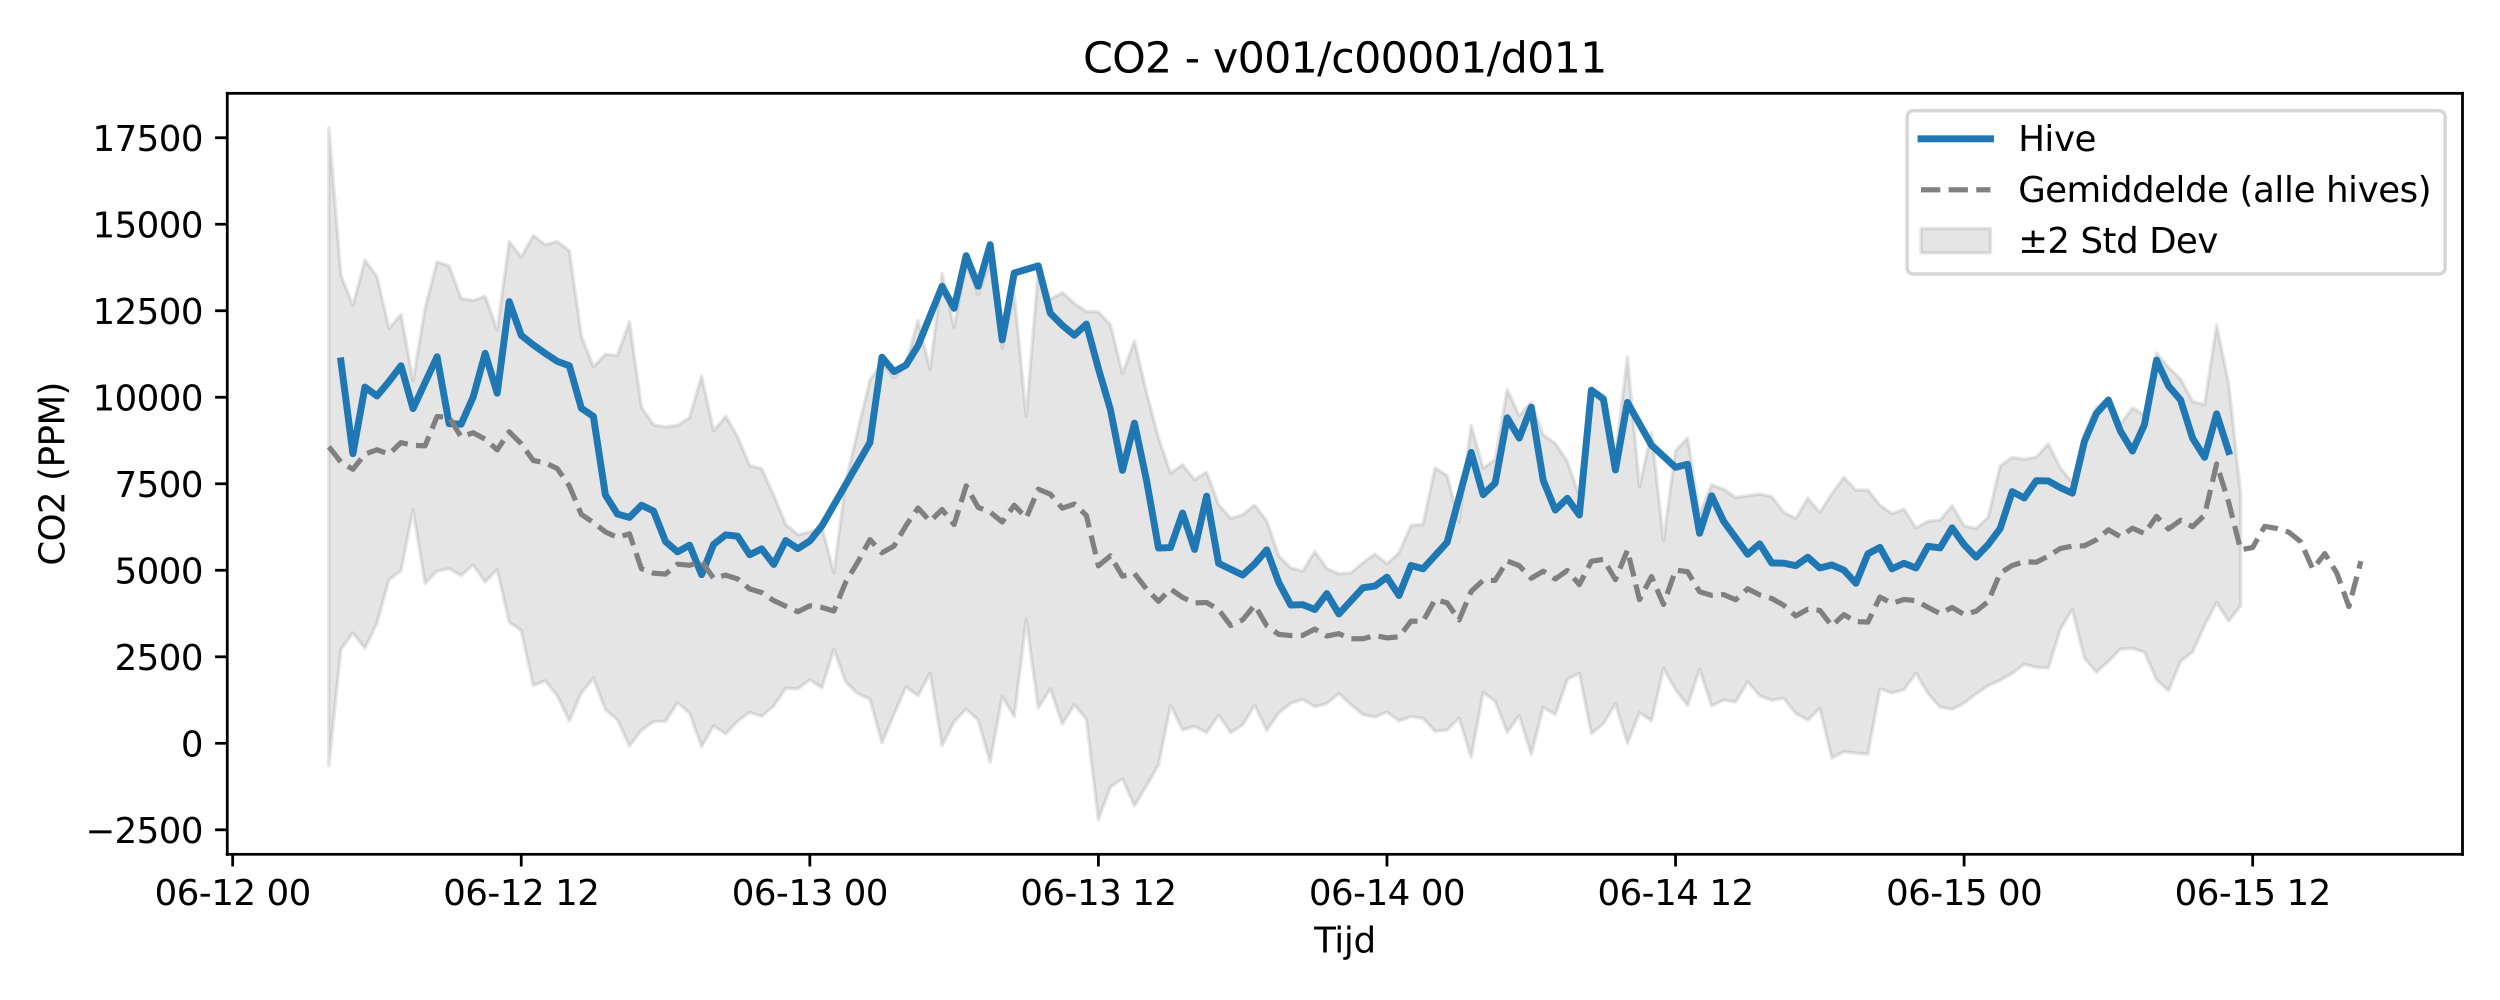 <?xml version="1.0" encoding="utf-8" standalone="no"?>
<!DOCTYPE svg PUBLIC "-//W3C//DTD SVG 1.1//EN"
  "http://www.w3.org/Graphics/SVG/1.1/DTD/svg11.dtd">
<svg xmlns:xlink="http://www.w3.org/1999/xlink" width="720pt" height="288pt" viewBox="0 0 720 288" xmlns="http://www.w3.org/2000/svg" version="1.1">
 <defs>
  <style type="text/css">*{stroke-linejoin: round; stroke-linecap: butt}</style>
 </defs>
 <g id="figure_1">
  <g id="patch_1">
   <path d="M 0 288 
L 720 288 
L 720 0 
L 0 0 
z
" style="fill: #ffffff"/>
  </g>
  <g id="axes_1">
   <g id="patch_2">
    <path d="M 65.45 246.04 
L 709.2 246.04 
L 709.2 26.88 
L 65.45 26.88 
z
" style="fill: #ffffff"/>
   </g>
   <g id="FillBetweenPolyCollection_1">
    <defs>
     <path id="m8c9fd10c13" d="M 94.711 -251.158 
L 94.711 -67.512 
L 98.174 -101.02 
L 101.637 -105.695 
L 105.1 -101.332 
L 108.563 -108.559 
L 112.026 -121.068 
L 115.489 -123.609 
L 118.952 -141.186 
L 122.414 -120.006 
L 125.877 -123.505 
L 129.34 -124.231 
L 132.803 -122.275 
L 136.266 -125.3 
L 139.729 -120.409 
L 143.192 -123.926 
L 146.655 -108.816 
L 150.117 -106.443 
L 153.58 -90.578 
L 157.043 -91.918 
L 160.506 -87.621 
L 163.969 -80.378 
L 167.432 -88.46 
L 170.895 -92.693 
L 174.358 -83.651 
L 177.821 -80.733 
L 181.283 -73.189 
L 184.746 -77.693 
L 188.209 -80.176 
L 191.672 -80.309 
L 195.135 -85.571 
L 198.598 -82.661 
L 202.061 -73.018 
L 205.524 -78.971 
L 208.987 -76.626 
L 212.449 -80.322 
L 215.912 -82.845 
L 219.375 -81.684 
L 222.838 -84.676 
L 226.301 -89.772 
L 229.764 -89.622 
L 233.227 -92.26 
L 236.69 -89.907 
L 240.152 -100.996 
L 243.615 -91.501 
L 247.078 -88.223 
L 250.541 -86.667 
L 254.004 -74.119 
L 257.467 -82.255 
L 260.93 -90.173 
L 264.393 -87.64 
L 267.856 -94.133 
L 271.318 -73.281 
L 274.781 -80.164 
L 278.244 -83.786 
L 281.707 -80.65 
L 285.17 -68.476 
L 288.633 -87.442 
L 292.096 -81.616 
L 295.559 -109.562 
L 299.021 -84.111 
L 302.484 -89.63 
L 305.947 -79.503 
L 309.41 -85.056 
L 312.873 -80.838 
L 316.336 -51.922 
L 319.799 -61.382 
L 323.262 -63.681 
L 326.725 -55.941 
L 330.187 -61.676 
L 333.65 -67.788 
L 337.113 -84.962 
L 340.576 -77.754 
L 344.039 -78.845 
L 347.502 -76.961 
L 350.965 -82.115 
L 354.428 -77.006 
L 357.89 -79.225 
L 361.353 -84.929 
L 364.816 -77.632 
L 368.279 -82.676 
L 371.742 -85.458 
L 375.205 -86.562 
L 378.668 -84.47 
L 382.131 -85.416 
L 385.594 -88.252 
L 389.056 -85.086 
L 392.519 -82.185 
L 395.982 -81.508 
L 399.445 -82.957 
L 402.908 -80.371 
L 406.371 -81.591 
L 409.834 -81.112 
L 413.297 -77.417 
L 416.76 -77.732 
L 420.222 -81.19 
L 423.685 -69.923 
L 427.148 -88.568 
L 430.611 -86.001 
L 434.074 -77.097 
L 437.537 -81.937 
L 441 -70.747 
L 444.463 -84.29 
L 447.925 -82.182 
L 451.388 -92.345 
L 454.851 -94.109 
L 458.314 -76.74 
L 461.777 -79.533 
L 465.24 -85.344 
L 468.703 -73.941 
L 472.166 -82.767 
L 475.629 -80.446 
L 479.091 -95.501 
L 482.554 -89.403 
L 486.017 -84.859 
L 489.48 -95.292 
L 492.943 -84.699 
L 496.406 -86.423 
L 499.869 -85.839 
L 503.332 -91.663 
L 506.794 -87.624 
L 510.257 -86.307 
L 513.72 -86.933 
L 517.183 -82.513 
L 520.646 -80.616 
L 524.109 -84.008 
L 527.572 -69.703 
L 531.035 -71.484 
L 534.498 -71.118 
L 537.96 -70.801 
L 541.423 -89.608 
L 544.886 -88.446 
L 548.349 -89.345 
L 551.812 -94.125 
L 555.275 -88.214 
L 558.738 -84.382 
L 562.201 -83.739 
L 565.663 -85.487 
L 569.126 -88.165 
L 572.589 -90.511 
L 576.052 -92.077 
L 579.515 -94.071 
L 582.978 -96.698 
L 586.441 -95.814 
L 589.904 -95.566 
L 593.367 -106.778 
L 596.829 -112.47 
L 600.292 -98.494 
L 603.755 -94.387 
L 607.218 -97.552 
L 610.681 -101.088 
L 614.144 -101.254 
L 617.607 -100.172 
L 621.07 -92.247 
L 624.533 -89.087 
L 627.995 -97.533 
L 631.458 -100.23 
L 634.921 -107.898 
L 638.384 -114.457 
L 641.847 -109.135 
L 645.31 -113.517 
L 645.31 -145.765 
L 645.31 -145.765 
L 641.847 -177.589 
L 638.384 -194.273 
L 634.921 -171.445 
L 631.458 -172.38 
L 627.995 -178.789 
L 624.533 -182.215 
L 621.07 -186.327 
L 617.607 -168.498 
L 614.144 -170.502 
L 610.681 -165.777 
L 607.218 -173.295 
L 603.755 -170.692 
L 600.292 -163.132 
L 596.829 -148.997 
L 593.367 -153.284 
L 589.904 -160.152 
L 586.441 -156.341 
L 582.978 -155.731 
L 579.515 -156.236 
L 576.052 -153.81 
L 572.589 -139.009 
L 569.126 -135.776 
L 565.663 -136.572 
L 562.201 -142.378 
L 558.738 -138.183 
L 555.275 -137.898 
L 551.812 -135.909 
L 548.349 -141.336 
L 544.886 -140.056 
L 541.423 -142.508 
L 537.96 -146.877 
L 534.498 -146.844 
L 531.035 -150.486 
L 527.572 -145.8 
L 524.109 -140.416 
L 520.646 -144.524 
L 517.183 -138.699 
L 513.72 -140.451 
L 510.257 -144.953 
L 506.794 -145.71 
L 503.332 -145.205 
L 499.869 -144.697 
L 496.406 -147.087 
L 492.943 -148.381 
L 489.48 -139.866 
L 486.017 -161.853 
L 482.554 -158.185 
L 479.091 -132.36 
L 475.629 -163.446 
L 472.166 -147.873 
L 468.703 -185.161 
L 465.24 -156.782 
L 461.777 -174.271 
L 458.314 -175.978 
L 454.851 -145.116 
L 451.388 -155.091 
L 447.925 -160.315 
L 444.463 -162.701 
L 441 -172.171 
L 437.537 -168.242 
L 434.074 -175.795 
L 430.611 -155.693 
L 427.148 -153.158 
L 423.685 -165.415 
L 420.222 -137.716 
L 416.76 -151.03 
L 413.297 -153.215 
L 409.834 -137.019 
L 406.371 -136.625 
L 402.908 -128.836 
L 399.445 -125.605 
L 395.982 -128.418 
L 392.519 -125.902 
L 389.056 -122.981 
L 385.594 -122.75 
L 382.131 -124.229 
L 378.668 -129.151 
L 375.205 -123.502 
L 371.742 -124.459 
L 368.279 -127.905 
L 364.816 -137.954 
L 361.353 -142.523 
L 357.89 -139.761 
L 354.428 -138.685 
L 350.965 -142.684 
L 347.502 -151.994 
L 344.039 -149.843 
L 340.576 -154.158 
L 337.113 -151.719 
L 333.65 -161.862 
L 330.187 -175.006 
L 326.725 -189.755 
L 323.262 -180.425 
L 319.799 -194.459 
L 316.336 -198.173 
L 312.873 -198.268 
L 309.41 -200.613 
L 305.947 -203.778 
L 302.484 -201.748 
L 299.021 -210.104 
L 295.559 -168.076 
L 292.096 -203.359 
L 288.633 -187.864 
L 285.17 -212.574 
L 281.707 -203.114 
L 278.244 -212.346 
L 274.781 -193.729 
L 271.318 -209.24 
L 267.856 -181.583 
L 264.393 -195.731 
L 260.93 -183.117 
L 257.467 -179.228 
L 254.004 -183.475 
L 250.541 -178.532 
L 247.078 -164.127 
L 243.615 -149.452 
L 240.152 -123.066 
L 236.69 -136.219 
L 233.227 -134.794 
L 229.764 -134.011 
L 226.301 -136.986 
L 222.838 -145.366 
L 219.375 -152.992 
L 215.912 -153.917 
L 212.449 -162.172 
L 208.987 -168.109 
L 205.524 -163.884 
L 202.061 -179.643 
L 198.598 -167.73 
L 195.135 -165.505 
L 191.672 -165.029 
L 188.209 -165.67 
L 184.746 -170.705 
L 181.283 -195.325 
L 177.821 -185.662 
L 174.358 -185.964 
L 170.895 -182.353 
L 167.432 -191.201 
L 163.969 -215.737 
L 160.506 -218.446 
L 157.043 -217.531 
L 153.58 -220.161 
L 150.117 -213.952 
L 146.655 -218.446 
L 143.192 -192.953 
L 139.729 -202.637 
L 136.266 -201.443 
L 132.803 -202.025 
L 129.34 -211.434 
L 125.877 -212.576 
L 122.414 -199.2 
L 118.952 -178.296 
L 115.489 -197.474 
L 112.026 -193.327 
L 108.563 -208.368 
L 105.1 -213.077 
L 101.637 -199.994 
L 98.174 -208.809 
L 94.711 -251.158 
z
" style="stroke: #808080; stroke-opacity: 0.2"/>
    </defs>
    <g clip-path="url(#pd26e6777de)">
     <use xlink:href="#m8c9fd10c13" x="0" y="288" style="fill: #808080; fill-opacity: 0.2; stroke: #808080; stroke-opacity: 0.2"/>
    </g>
   </g>
   <g id="matplotlib.axis_1">
    <g id="xtick_1">
     <g id="line2d_1">
      <defs>
       <path id="m4c26664747" d="M 0 0 
L 0 3.5 
" style="stroke: #000000; stroke-width: 0.8"/>
      </defs>
      <g>
       <use xlink:href="#m4c26664747" x="67.008" y="246.04" style="stroke: #000000; stroke-width: 0.8"/>
      </g>
     </g>
     <g id="text_1">
      <!-- 06-12 00 -->
      <g transform="translate(44.528 260.638) scale(0.1 -0.1)">
       <defs>
        <path id="DejaVuSans-30" d="M 2034 4250 
Q 1547 4250 1301 3770 
Q 1056 3291 1056 2328 
Q 1056 1369 1301 889 
Q 1547 409 2034 409 
Q 2525 409 2770 889 
Q 3016 1369 3016 2328 
Q 3016 3291 2770 3770 
Q 2525 4250 2034 4250 
z
M 2034 4750 
Q 2819 4750 3233 4129 
Q 3647 3509 3647 2328 
Q 3647 1150 3233 529 
Q 2819 -91 2034 -91 
Q 1250 -91 836 529 
Q 422 1150 422 2328 
Q 422 3509 836 4129 
Q 1250 4750 2034 4750 
z
" transform="scale(0.016)"/>
        <path id="DejaVuSans-36" d="M 2113 2584 
Q 1688 2584 1439 2293 
Q 1191 2003 1191 1497 
Q 1191 994 1439 701 
Q 1688 409 2113 409 
Q 2538 409 2786 701 
Q 3034 994 3034 1497 
Q 3034 2003 2786 2293 
Q 2538 2584 2113 2584 
z
M 3366 4563 
L 3366 3988 
Q 3128 4100 2886 4159 
Q 2644 4219 2406 4219 
Q 1781 4219 1451 3797 
Q 1122 3375 1075 2522 
Q 1259 2794 1537 2939 
Q 1816 3084 2150 3084 
Q 2853 3084 3261 2657 
Q 3669 2231 3669 1497 
Q 3669 778 3244 343 
Q 2819 -91 2113 -91 
Q 1303 -91 875 529 
Q 447 1150 447 2328 
Q 447 3434 972 4092 
Q 1497 4750 2381 4750 
Q 2619 4750 2861 4703 
Q 3103 4656 3366 4563 
z
" transform="scale(0.016)"/>
        <path id="DejaVuSans-2d" d="M 313 2009 
L 1997 2009 
L 1997 1497 
L 313 1497 
L 313 2009 
z
" transform="scale(0.016)"/>
        <path id="DejaVuSans-31" d="M 794 531 
L 1825 531 
L 1825 4091 
L 703 3866 
L 703 4441 
L 1819 4666 
L 2450 4666 
L 2450 531 
L 3481 531 
L 3481 0 
L 794 0 
L 794 531 
z
" transform="scale(0.016)"/>
        <path id="DejaVuSans-32" d="M 1228 531 
L 3431 531 
L 3431 0 
L 469 0 
L 469 531 
Q 828 903 1448 1529 
Q 2069 2156 2228 2338 
Q 2531 2678 2651 2914 
Q 2772 3150 2772 3378 
Q 2772 3750 2511 3984 
Q 2250 4219 1831 4219 
Q 1534 4219 1204 4116 
Q 875 4013 500 3803 
L 500 4441 
Q 881 4594 1212 4672 
Q 1544 4750 1819 4750 
Q 2544 4750 2975 4387 
Q 3406 4025 3406 3419 
Q 3406 3131 3298 2873 
Q 3191 2616 2906 2266 
Q 2828 2175 2409 1742 
Q 1991 1309 1228 531 
z
" transform="scale(0.016)"/>
        <path id="DejaVuSans-20" transform="scale(0.016)"/>
       </defs>
       <use xlink:href="#DejaVuSans-30"/>
       <use xlink:href="#DejaVuSans-36" transform="translate(63.623 0)"/>
       <use xlink:href="#DejaVuSans-2d" transform="translate(127.246 0)"/>
       <use xlink:href="#DejaVuSans-31" transform="translate(163.33 0)"/>
       <use xlink:href="#DejaVuSans-32" transform="translate(226.953 0)"/>
       <use xlink:href="#DejaVuSans-20" transform="translate(290.576 0)"/>
       <use xlink:href="#DejaVuSans-30" transform="translate(322.363 0)"/>
       <use xlink:href="#DejaVuSans-30" transform="translate(385.986 0)"/>
      </g>
     </g>
    </g>
    <g id="xtick_2">
     <g id="line2d_2">
      <g>
       <use xlink:href="#m4c26664747" x="150.117" y="246.04" style="stroke: #000000; stroke-width: 0.8"/>
      </g>
     </g>
     <g id="text_2">
      <!-- 06-12 12 -->
      <g transform="translate(127.637 260.638) scale(0.1 -0.1)">
       <use xlink:href="#DejaVuSans-30"/>
       <use xlink:href="#DejaVuSans-36" transform="translate(63.623 0)"/>
       <use xlink:href="#DejaVuSans-2d" transform="translate(127.246 0)"/>
       <use xlink:href="#DejaVuSans-31" transform="translate(163.33 0)"/>
       <use xlink:href="#DejaVuSans-32" transform="translate(226.953 0)"/>
       <use xlink:href="#DejaVuSans-20" transform="translate(290.576 0)"/>
       <use xlink:href="#DejaVuSans-31" transform="translate(322.363 0)"/>
       <use xlink:href="#DejaVuSans-32" transform="translate(385.986 0)"/>
      </g>
     </g>
    </g>
    <g id="xtick_3">
     <g id="line2d_3">
      <g>
       <use xlink:href="#m4c26664747" x="233.227" y="246.04" style="stroke: #000000; stroke-width: 0.8"/>
      </g>
     </g>
     <g id="text_3">
      <!-- 06-13 00 -->
      <g transform="translate(210.746 260.638) scale(0.1 -0.1)">
       <defs>
        <path id="DejaVuSans-33" d="M 2597 2516 
Q 3050 2419 3304 2112 
Q 3559 1806 3559 1356 
Q 3559 666 3084 287 
Q 2609 -91 1734 -91 
Q 1441 -91 1130 -33 
Q 819 25 488 141 
L 488 750 
Q 750 597 1062 519 
Q 1375 441 1716 441 
Q 2309 441 2620 675 
Q 2931 909 2931 1356 
Q 2931 1769 2642 2001 
Q 2353 2234 1838 2234 
L 1294 2234 
L 1294 2753 
L 1863 2753 
Q 2328 2753 2575 2939 
Q 2822 3125 2822 3475 
Q 2822 3834 2567 4026 
Q 2313 4219 1838 4219 
Q 1578 4219 1281 4162 
Q 984 4106 628 3988 
L 628 4550 
Q 988 4650 1302 4700 
Q 1616 4750 1894 4750 
Q 2613 4750 3031 4423 
Q 3450 4097 3450 3541 
Q 3450 3153 3228 2886 
Q 3006 2619 2597 2516 
z
" transform="scale(0.016)"/>
       </defs>
       <use xlink:href="#DejaVuSans-30"/>
       <use xlink:href="#DejaVuSans-36" transform="translate(63.623 0)"/>
       <use xlink:href="#DejaVuSans-2d" transform="translate(127.246 0)"/>
       <use xlink:href="#DejaVuSans-31" transform="translate(163.33 0)"/>
       <use xlink:href="#DejaVuSans-33" transform="translate(226.953 0)"/>
       <use xlink:href="#DejaVuSans-20" transform="translate(290.576 0)"/>
       <use xlink:href="#DejaVuSans-30" transform="translate(322.363 0)"/>
       <use xlink:href="#DejaVuSans-30" transform="translate(385.986 0)"/>
      </g>
     </g>
    </g>
    <g id="xtick_4">
     <g id="line2d_4">
      <g>
       <use xlink:href="#m4c26664747" x="316.336" y="246.04" style="stroke: #000000; stroke-width: 0.8"/>
      </g>
     </g>
     <g id="text_4">
      <!-- 06-13 12 -->
      <g transform="translate(293.855 260.638) scale(0.1 -0.1)">
       <use xlink:href="#DejaVuSans-30"/>
       <use xlink:href="#DejaVuSans-36" transform="translate(63.623 0)"/>
       <use xlink:href="#DejaVuSans-2d" transform="translate(127.246 0)"/>
       <use xlink:href="#DejaVuSans-31" transform="translate(163.33 0)"/>
       <use xlink:href="#DejaVuSans-33" transform="translate(226.953 0)"/>
       <use xlink:href="#DejaVuSans-20" transform="translate(290.576 0)"/>
       <use xlink:href="#DejaVuSans-31" transform="translate(322.363 0)"/>
       <use xlink:href="#DejaVuSans-32" transform="translate(385.986 0)"/>
      </g>
     </g>
    </g>
    <g id="xtick_5">
     <g id="line2d_5">
      <g>
       <use xlink:href="#m4c26664747" x="399.445" y="246.04" style="stroke: #000000; stroke-width: 0.8"/>
      </g>
     </g>
     <g id="text_5">
      <!-- 06-14 00 -->
      <g transform="translate(376.965 260.638) scale(0.1 -0.1)">
       <defs>
        <path id="DejaVuSans-34" d="M 2419 4116 
L 825 1625 
L 2419 1625 
L 2419 4116 
z
M 2253 4666 
L 3047 4666 
L 3047 1625 
L 3713 1625 
L 3713 1100 
L 3047 1100 
L 3047 0 
L 2419 0 
L 2419 1100 
L 313 1100 
L 313 1709 
L 2253 4666 
z
" transform="scale(0.016)"/>
       </defs>
       <use xlink:href="#DejaVuSans-30"/>
       <use xlink:href="#DejaVuSans-36" transform="translate(63.623 0)"/>
       <use xlink:href="#DejaVuSans-2d" transform="translate(127.246 0)"/>
       <use xlink:href="#DejaVuSans-31" transform="translate(163.33 0)"/>
       <use xlink:href="#DejaVuSans-34" transform="translate(226.953 0)"/>
       <use xlink:href="#DejaVuSans-20" transform="translate(290.576 0)"/>
       <use xlink:href="#DejaVuSans-30" transform="translate(322.363 0)"/>
       <use xlink:href="#DejaVuSans-30" transform="translate(385.986 0)"/>
      </g>
     </g>
    </g>
    <g id="xtick_6">
     <g id="line2d_6">
      <g>
       <use xlink:href="#m4c26664747" x="482.554" y="246.04" style="stroke: #000000; stroke-width: 0.8"/>
      </g>
     </g>
     <g id="text_6">
      <!-- 06-14 12 -->
      <g transform="translate(460.074 260.638) scale(0.1 -0.1)">
       <use xlink:href="#DejaVuSans-30"/>
       <use xlink:href="#DejaVuSans-36" transform="translate(63.623 0)"/>
       <use xlink:href="#DejaVuSans-2d" transform="translate(127.246 0)"/>
       <use xlink:href="#DejaVuSans-31" transform="translate(163.33 0)"/>
       <use xlink:href="#DejaVuSans-34" transform="translate(226.953 0)"/>
       <use xlink:href="#DejaVuSans-20" transform="translate(290.576 0)"/>
       <use xlink:href="#DejaVuSans-31" transform="translate(322.363 0)"/>
       <use xlink:href="#DejaVuSans-32" transform="translate(385.986 0)"/>
      </g>
     </g>
    </g>
    <g id="xtick_7">
     <g id="line2d_7">
      <g>
       <use xlink:href="#m4c26664747" x="565.663" y="246.04" style="stroke: #000000; stroke-width: 0.8"/>
      </g>
     </g>
     <g id="text_7">
      <!-- 06-15 00 -->
      <g transform="translate(543.183 260.638) scale(0.1 -0.1)">
       <defs>
        <path id="DejaVuSans-35" d="M 691 4666 
L 3169 4666 
L 3169 4134 
L 1269 4134 
L 1269 2991 
Q 1406 3038 1543 3061 
Q 1681 3084 1819 3084 
Q 2600 3084 3056 2656 
Q 3513 2228 3513 1497 
Q 3513 744 3044 326 
Q 2575 -91 1722 -91 
Q 1428 -91 1123 -41 
Q 819 9 494 109 
L 494 744 
Q 775 591 1075 516 
Q 1375 441 1709 441 
Q 2250 441 2565 725 
Q 2881 1009 2881 1497 
Q 2881 1984 2565 2268 
Q 2250 2553 1709 2553 
Q 1456 2553 1204 2497 
Q 953 2441 691 2322 
L 691 4666 
z
" transform="scale(0.016)"/>
       </defs>
       <use xlink:href="#DejaVuSans-30"/>
       <use xlink:href="#DejaVuSans-36" transform="translate(63.623 0)"/>
       <use xlink:href="#DejaVuSans-2d" transform="translate(127.246 0)"/>
       <use xlink:href="#DejaVuSans-31" transform="translate(163.33 0)"/>
       <use xlink:href="#DejaVuSans-35" transform="translate(226.953 0)"/>
       <use xlink:href="#DejaVuSans-20" transform="translate(290.576 0)"/>
       <use xlink:href="#DejaVuSans-30" transform="translate(322.363 0)"/>
       <use xlink:href="#DejaVuSans-30" transform="translate(385.986 0)"/>
      </g>
     </g>
    </g>
    <g id="xtick_8">
     <g id="line2d_8">
      <g>
       <use xlink:href="#m4c26664747" x="648.773" y="246.04" style="stroke: #000000; stroke-width: 0.8"/>
      </g>
     </g>
     <g id="text_8">
      <!-- 06-15 12 -->
      <g transform="translate(626.292 260.638) scale(0.1 -0.1)">
       <use xlink:href="#DejaVuSans-30"/>
       <use xlink:href="#DejaVuSans-36" transform="translate(63.623 0)"/>
       <use xlink:href="#DejaVuSans-2d" transform="translate(127.246 0)"/>
       <use xlink:href="#DejaVuSans-31" transform="translate(163.33 0)"/>
       <use xlink:href="#DejaVuSans-35" transform="translate(226.953 0)"/>
       <use xlink:href="#DejaVuSans-20" transform="translate(290.576 0)"/>
       <use xlink:href="#DejaVuSans-31" transform="translate(322.363 0)"/>
       <use xlink:href="#DejaVuSans-32" transform="translate(385.986 0)"/>
      </g>
     </g>
    </g>
    <g id="text_9">
     <!-- Tijd -->
     <g transform="translate(378.475 274.317) scale(0.1 -0.1)">
      <defs>
       <path id="DejaVuSans-54" d="M -19 4666 
L 3928 4666 
L 3928 4134 
L 2272 4134 
L 2272 0 
L 1638 0 
L 1638 4134 
L -19 4134 
L -19 4666 
z
" transform="scale(0.016)"/>
       <path id="DejaVuSans-69" d="M 603 3500 
L 1178 3500 
L 1178 0 
L 603 0 
L 603 3500 
z
M 603 4863 
L 1178 4863 
L 1178 4134 
L 603 4134 
L 603 4863 
z
" transform="scale(0.016)"/>
       <path id="DejaVuSans-6a" d="M 603 3500 
L 1178 3500 
L 1178 -63 
Q 1178 -731 923 -1031 
Q 669 -1331 103 -1331 
L -116 -1331 
L -116 -844 
L 38 -844 
Q 366 -844 484 -692 
Q 603 -541 603 -63 
L 603 3500 
z
M 603 4863 
L 1178 4863 
L 1178 4134 
L 603 4134 
L 603 4863 
z
" transform="scale(0.016)"/>
       <path id="DejaVuSans-64" d="M 2906 2969 
L 2906 4863 
L 3481 4863 
L 3481 0 
L 2906 0 
L 2906 525 
Q 2725 213 2448 61 
Q 2172 -91 1784 -91 
Q 1150 -91 751 415 
Q 353 922 353 1747 
Q 353 2572 751 3078 
Q 1150 3584 1784 3584 
Q 2172 3584 2448 3432 
Q 2725 3281 2906 2969 
z
M 947 1747 
Q 947 1113 1208 752 
Q 1469 391 1925 391 
Q 2381 391 2643 752 
Q 2906 1113 2906 1747 
Q 2906 2381 2643 2742 
Q 2381 3103 1925 3103 
Q 1469 3103 1208 2742 
Q 947 2381 947 1747 
z
" transform="scale(0.016)"/>
      </defs>
      <use xlink:href="#DejaVuSans-54"/>
      <use xlink:href="#DejaVuSans-69" transform="translate(57.959 0)"/>
      <use xlink:href="#DejaVuSans-6a" transform="translate(85.742 0)"/>
      <use xlink:href="#DejaVuSans-64" transform="translate(113.525 0)"/>
     </g>
    </g>
   </g>
   <g id="matplotlib.axis_2">
    <g id="ytick_1">
     <g id="line2d_9">
      <defs>
       <path id="m312939c6fb" d="M 0 0 
L -3.5 0 
" style="stroke: #000000; stroke-width: 0.8"/>
      </defs>
      <g>
       <use xlink:href="#m312939c6fb" x="65.45" y="238.984" style="stroke: #000000; stroke-width: 0.8"/>
      </g>
     </g>
     <g id="text_10">
      <!-- −2500 -->
      <g transform="translate(24.62 242.783) scale(0.1 -0.1)">
       <defs>
        <path id="DejaVuSans-2212" d="M 678 2272 
L 4684 2272 
L 4684 1741 
L 678 1741 
L 678 2272 
z
" transform="scale(0.016)"/>
       </defs>
       <use xlink:href="#DejaVuSans-2212"/>
       <use xlink:href="#DejaVuSans-32" transform="translate(83.789 0)"/>
       <use xlink:href="#DejaVuSans-35" transform="translate(147.412 0)"/>
       <use xlink:href="#DejaVuSans-30" transform="translate(211.035 0)"/>
       <use xlink:href="#DejaVuSans-30" transform="translate(274.658 0)"/>
      </g>
     </g>
    </g>
    <g id="ytick_2">
     <g id="line2d_10">
      <g>
       <use xlink:href="#m312939c6fb" x="65.45" y="214.069" style="stroke: #000000; stroke-width: 0.8"/>
      </g>
     </g>
     <g id="text_11">
      <!-- 0 -->
      <g transform="translate(52.087 217.868) scale(0.1 -0.1)">
       <use xlink:href="#DejaVuSans-30"/>
      </g>
     </g>
    </g>
    <g id="ytick_3">
     <g id="line2d_11">
      <g>
       <use xlink:href="#m312939c6fb" x="65.45" y="189.154" style="stroke: #000000; stroke-width: 0.8"/>
      </g>
     </g>
     <g id="text_12">
      <!-- 2500 -->
      <g transform="translate(33 192.953) scale(0.1 -0.1)">
       <use xlink:href="#DejaVuSans-32"/>
       <use xlink:href="#DejaVuSans-35" transform="translate(63.623 0)"/>
       <use xlink:href="#DejaVuSans-30" transform="translate(127.246 0)"/>
       <use xlink:href="#DejaVuSans-30" transform="translate(190.869 0)"/>
      </g>
     </g>
    </g>
    <g id="ytick_4">
     <g id="line2d_12">
      <g>
       <use xlink:href="#m312939c6fb" x="65.45" y="164.239" style="stroke: #000000; stroke-width: 0.8"/>
      </g>
     </g>
     <g id="text_13">
      <!-- 5000 -->
      <g transform="translate(33 168.038) scale(0.1 -0.1)">
       <use xlink:href="#DejaVuSans-35"/>
       <use xlink:href="#DejaVuSans-30" transform="translate(63.623 0)"/>
       <use xlink:href="#DejaVuSans-30" transform="translate(127.246 0)"/>
       <use xlink:href="#DejaVuSans-30" transform="translate(190.869 0)"/>
      </g>
     </g>
    </g>
    <g id="ytick_5">
     <g id="line2d_13">
      <g>
       <use xlink:href="#m312939c6fb" x="65.45" y="139.324" style="stroke: #000000; stroke-width: 0.8"/>
      </g>
     </g>
     <g id="text_14">
      <!-- 7500 -->
      <g transform="translate(33 143.123) scale(0.1 -0.1)">
       <defs>
        <path id="DejaVuSans-37" d="M 525 4666 
L 3525 4666 
L 3525 4397 
L 1831 0 
L 1172 0 
L 2766 4134 
L 525 4134 
L 525 4666 
z
" transform="scale(0.016)"/>
       </defs>
       <use xlink:href="#DejaVuSans-37"/>
       <use xlink:href="#DejaVuSans-35" transform="translate(63.623 0)"/>
       <use xlink:href="#DejaVuSans-30" transform="translate(127.246 0)"/>
       <use xlink:href="#DejaVuSans-30" transform="translate(190.869 0)"/>
      </g>
     </g>
    </g>
    <g id="ytick_6">
     <g id="line2d_14">
      <g>
       <use xlink:href="#m312939c6fb" x="65.45" y="114.409" style="stroke: #000000; stroke-width: 0.8"/>
      </g>
     </g>
     <g id="text_15">
      <!-- 10000 -->
      <g transform="translate(26.637 118.208) scale(0.1 -0.1)">
       <use xlink:href="#DejaVuSans-31"/>
       <use xlink:href="#DejaVuSans-30" transform="translate(63.623 0)"/>
       <use xlink:href="#DejaVuSans-30" transform="translate(127.246 0)"/>
       <use xlink:href="#DejaVuSans-30" transform="translate(190.869 0)"/>
       <use xlink:href="#DejaVuSans-30" transform="translate(254.492 0)"/>
      </g>
     </g>
    </g>
    <g id="ytick_7">
     <g id="line2d_15">
      <g>
       <use xlink:href="#m312939c6fb" x="65.45" y="89.493" style="stroke: #000000; stroke-width: 0.8"/>
      </g>
     </g>
     <g id="text_16">
      <!-- 12500 -->
      <g transform="translate(26.637 93.293) scale(0.1 -0.1)">
       <use xlink:href="#DejaVuSans-31"/>
       <use xlink:href="#DejaVuSans-32" transform="translate(63.623 0)"/>
       <use xlink:href="#DejaVuSans-35" transform="translate(127.246 0)"/>
       <use xlink:href="#DejaVuSans-30" transform="translate(190.869 0)"/>
       <use xlink:href="#DejaVuSans-30" transform="translate(254.492 0)"/>
      </g>
     </g>
    </g>
    <g id="ytick_8">
     <g id="line2d_16">
      <g>
       <use xlink:href="#m312939c6fb" x="65.45" y="64.578" style="stroke: #000000; stroke-width: 0.8"/>
      </g>
     </g>
     <g id="text_17">
      <!-- 15000 -->
      <g transform="translate(26.637 68.378) scale(0.1 -0.1)">
       <use xlink:href="#DejaVuSans-31"/>
       <use xlink:href="#DejaVuSans-35" transform="translate(63.623 0)"/>
       <use xlink:href="#DejaVuSans-30" transform="translate(127.246 0)"/>
       <use xlink:href="#DejaVuSans-30" transform="translate(190.869 0)"/>
       <use xlink:href="#DejaVuSans-30" transform="translate(254.492 0)"/>
      </g>
     </g>
    </g>
    <g id="ytick_9">
     <g id="line2d_17">
      <g>
       <use xlink:href="#m312939c6fb" x="65.45" y="39.663" style="stroke: #000000; stroke-width: 0.8"/>
      </g>
     </g>
     <g id="text_18">
      <!-- 17500 -->
      <g transform="translate(26.637 43.462) scale(0.1 -0.1)">
       <use xlink:href="#DejaVuSans-31"/>
       <use xlink:href="#DejaVuSans-37" transform="translate(63.623 0)"/>
       <use xlink:href="#DejaVuSans-35" transform="translate(127.246 0)"/>
       <use xlink:href="#DejaVuSans-30" transform="translate(190.869 0)"/>
       <use xlink:href="#DejaVuSans-30" transform="translate(254.492 0)"/>
      </g>
     </g>
    </g>
    <g id="text_19">
     <!-- CO2 (PPM) -->
     <g transform="translate(18.541 162.903) rotate(-90) scale(0.1 -0.1)">
      <defs>
       <path id="DejaVuSans-43" d="M 4122 4306 
L 4122 3641 
Q 3803 3938 3442 4084 
Q 3081 4231 2675 4231 
Q 1875 4231 1450 3742 
Q 1025 3253 1025 2328 
Q 1025 1406 1450 917 
Q 1875 428 2675 428 
Q 3081 428 3442 575 
Q 3803 722 4122 1019 
L 4122 359 
Q 3791 134 3420 21 
Q 3050 -91 2638 -91 
Q 1578 -91 968 557 
Q 359 1206 359 2328 
Q 359 3453 968 4101 
Q 1578 4750 2638 4750 
Q 3056 4750 3426 4639 
Q 3797 4528 4122 4306 
z
" transform="scale(0.016)"/>
       <path id="DejaVuSans-4f" d="M 2522 4238 
Q 1834 4238 1429 3725 
Q 1025 3213 1025 2328 
Q 1025 1447 1429 934 
Q 1834 422 2522 422 
Q 3209 422 3611 934 
Q 4013 1447 4013 2328 
Q 4013 3213 3611 3725 
Q 3209 4238 2522 4238 
z
M 2522 4750 
Q 3503 4750 4090 4092 
Q 4678 3434 4678 2328 
Q 4678 1225 4090 567 
Q 3503 -91 2522 -91 
Q 1538 -91 948 565 
Q 359 1222 359 2328 
Q 359 3434 948 4092 
Q 1538 4750 2522 4750 
z
" transform="scale(0.016)"/>
       <path id="DejaVuSans-28" d="M 1984 4856 
Q 1566 4138 1362 3434 
Q 1159 2731 1159 2009 
Q 1159 1288 1364 580 
Q 1569 -128 1984 -844 
L 1484 -844 
Q 1016 -109 783 600 
Q 550 1309 550 2009 
Q 550 2706 781 3412 
Q 1013 4119 1484 4856 
L 1984 4856 
z
" transform="scale(0.016)"/>
       <path id="DejaVuSans-50" d="M 1259 4147 
L 1259 2394 
L 2053 2394 
Q 2494 2394 2734 2622 
Q 2975 2850 2975 3272 
Q 2975 3691 2734 3919 
Q 2494 4147 2053 4147 
L 1259 4147 
z
M 628 4666 
L 2053 4666 
Q 2838 4666 3239 4311 
Q 3641 3956 3641 3272 
Q 3641 2581 3239 2228 
Q 2838 1875 2053 1875 
L 1259 1875 
L 1259 0 
L 628 0 
L 628 4666 
z
" transform="scale(0.016)"/>
       <path id="DejaVuSans-4d" d="M 628 4666 
L 1569 4666 
L 2759 1491 
L 3956 4666 
L 4897 4666 
L 4897 0 
L 4281 0 
L 4281 4097 
L 3078 897 
L 2444 897 
L 1241 4097 
L 1241 0 
L 628 0 
L 628 4666 
z
" transform="scale(0.016)"/>
       <path id="DejaVuSans-29" d="M 513 4856 
L 1013 4856 
Q 1481 4119 1714 3412 
Q 1947 2706 1947 2009 
Q 1947 1309 1714 600 
Q 1481 -109 1013 -844 
L 513 -844 
Q 928 -128 1133 580 
Q 1338 1288 1338 2009 
Q 1338 2731 1133 3434 
Q 928 4138 513 4856 
z
" transform="scale(0.016)"/>
      </defs>
      <use xlink:href="#DejaVuSans-43"/>
      <use xlink:href="#DejaVuSans-4f" transform="translate(69.824 0)"/>
      <use xlink:href="#DejaVuSans-32" transform="translate(148.535 0)"/>
      <use xlink:href="#DejaVuSans-20" transform="translate(212.158 0)"/>
      <use xlink:href="#DejaVuSans-28" transform="translate(243.945 0)"/>
      <use xlink:href="#DejaVuSans-50" transform="translate(282.959 0)"/>
      <use xlink:href="#DejaVuSans-50" transform="translate(343.262 0)"/>
      <use xlink:href="#DejaVuSans-4d" transform="translate(403.564 0)"/>
      <use xlink:href="#DejaVuSans-29" transform="translate(489.844 0)"/>
     </g>
    </g>
   </g>
   <g id="line2d_18">
    <path d="M 98.174 103.954 
L 101.637 130.658 
L 105.1 111.479 
L 108.563 114.04 
L 112.026 109.877 
L 115.489 105.34 
L 118.952 117.682 
L 125.877 102.753 
L 129.34 122.008 
L 132.803 122.162 
L 136.266 114.359 
L 139.729 101.752 
L 143.192 113.233 
L 146.655 86.867 
L 150.117 96.574 
L 153.58 99.32 
L 157.043 101.782 
L 160.506 104.074 
L 163.969 105.333 
L 167.432 117.574 
L 170.895 119.926 
L 174.358 142.548 
L 177.821 148.051 
L 181.283 149.014 
L 184.746 145.503 
L 188.209 147.162 
L 191.672 155.962 
L 195.135 158.937 
L 198.598 156.994 
L 202.061 165.491 
L 205.524 156.791 
L 208.987 154.044 
L 212.449 154.439 
L 215.912 159.767 
L 219.375 158.077 
L 222.838 162.555 
L 226.301 155.675 
L 229.764 158.013 
L 233.227 155.814 
L 236.69 151.476 
L 250.541 127.454 
L 254.004 102.875 
L 257.467 107.034 
L 260.93 105.16 
L 264.393 99.544 
L 271.318 82.467 
L 274.781 88.796 
L 278.244 73.637 
L 281.707 82.438 
L 285.17 70.458 
L 288.633 97.895 
L 292.096 78.621 
L 299.021 76.568 
L 302.484 90.201 
L 305.947 93.689 
L 309.41 96.559 
L 312.873 93.335 
L 316.336 106.142 
L 319.799 117.957 
L 323.262 135.47 
L 326.725 121.877 
L 330.187 138.272 
L 333.65 157.831 
L 337.113 157.701 
L 340.576 147.758 
L 344.039 158.239 
L 347.502 142.912 
L 350.965 162.256 
L 357.89 165.614 
L 361.353 162.415 
L 364.816 158.359 
L 368.279 167.747 
L 371.742 174.251 
L 375.205 174.145 
L 378.668 175.54 
L 382.131 170.963 
L 385.594 176.816 
L 392.519 169.282 
L 395.982 168.777 
L 399.445 166.225 
L 402.908 171.491 
L 406.371 162.847 
L 409.834 163.805 
L 416.76 156.201 
L 423.685 130.285 
L 427.148 142.47 
L 430.611 139.114 
L 434.074 120.318 
L 437.537 126.169 
L 441 117.284 
L 444.463 138.417 
L 447.925 146.881 
L 451.388 143.524 
L 454.851 148.33 
L 458.314 112.376 
L 461.777 114.937 
L 465.24 135.347 
L 468.703 115.894 
L 475.629 128.212 
L 482.554 134.59 
L 486.017 133.718 
L 489.48 153.595 
L 492.943 142.812 
L 496.406 150.147 
L 503.332 159.615 
L 506.794 156.635 
L 510.257 162.141 
L 513.72 162.196 
L 517.183 162.913 
L 520.646 160.467 
L 524.109 163.576 
L 527.572 162.704 
L 531.035 164.194 
L 534.498 167.976 
L 537.96 159.482 
L 541.423 157.655 
L 544.886 163.834 
L 548.349 162.216 
L 551.812 163.574 
L 555.275 157.326 
L 558.738 157.807 
L 562.201 152.024 
L 565.663 156.884 
L 569.126 160.458 
L 572.589 156.847 
L 576.052 152.207 
L 579.515 141.586 
L 582.978 143.41 
L 586.441 138.453 
L 589.904 138.513 
L 593.367 140.443 
L 596.829 142.025 
L 600.292 127.185 
L 603.755 119.093 
L 607.218 115.213 
L 610.681 124.155 
L 614.144 129.896 
L 617.607 122.282 
L 621.07 103.732 
L 624.533 111.126 
L 627.995 115.176 
L 631.458 126.205 
L 634.921 131.72 
L 638.384 119.202 
L 641.847 130.025 
L 641.847 130.025 
" clip-path="url(#pd26e6777de)" style="fill: none; stroke: #1f77b4; stroke-width: 2; stroke-linecap: square"/>
   </g>
   <g id="line2d_19">
    <path d="M 94.711 128.665 
L 98.174 133.086 
L 101.637 135.156 
L 105.1 130.795 
L 108.563 129.537 
L 112.026 130.802 
L 115.489 127.458 
L 118.952 128.259 
L 122.414 128.397 
L 125.877 119.959 
L 129.34 120.168 
L 132.803 125.85 
L 136.266 124.628 
L 139.729 126.477 
L 143.192 129.561 
L 146.655 124.369 
L 150.117 127.802 
L 153.58 132.631 
L 157.043 133.276 
L 160.506 134.967 
L 163.969 139.942 
L 167.432 148.17 
L 170.895 150.477 
L 174.358 153.192 
L 177.821 154.802 
L 181.283 153.743 
L 184.746 163.801 
L 188.209 165.077 
L 191.672 165.331 
L 195.135 162.462 
L 198.598 162.804 
L 202.061 161.67 
L 205.524 166.572 
L 208.987 165.632 
L 212.449 166.753 
L 215.912 169.619 
L 219.375 170.662 
L 222.838 172.979 
L 229.764 176.184 
L 233.227 174.473 
L 236.69 174.937 
L 240.152 175.969 
L 243.615 167.524 
L 247.078 161.825 
L 250.541 155.401 
L 254.004 159.203 
L 257.467 157.258 
L 260.93 151.355 
L 264.393 146.314 
L 267.856 150.142 
L 271.318 146.739 
L 274.781 151.054 
L 278.244 139.934 
L 281.707 146.118 
L 285.17 147.475 
L 288.633 150.347 
L 292.096 145.512 
L 295.559 149.181 
L 299.021 140.892 
L 302.484 142.311 
L 305.947 146.359 
L 309.41 145.166 
L 312.873 148.447 
L 316.336 162.953 
L 319.799 160.08 
L 323.262 165.947 
L 326.725 165.152 
L 330.187 169.659 
L 333.65 173.175 
L 337.113 169.659 
L 340.576 172.044 
L 344.039 173.656 
L 347.502 173.523 
L 350.965 175.6 
L 354.428 180.154 
L 357.89 178.507 
L 361.353 174.274 
L 364.816 180.207 
L 368.279 182.709 
L 371.742 183.041 
L 375.205 182.968 
L 378.668 181.189 
L 382.131 183.177 
L 385.594 182.499 
L 389.056 183.967 
L 392.519 183.956 
L 395.982 183.037 
L 399.445 183.719 
L 402.908 183.396 
L 406.371 178.892 
L 409.834 178.934 
L 413.297 172.684 
L 416.76 173.619 
L 420.222 178.547 
L 423.685 170.331 
L 427.148 167.137 
L 430.611 167.153 
L 434.074 161.554 
L 437.537 162.911 
L 441 166.541 
L 444.463 164.505 
L 447.925 166.751 
L 451.388 164.282 
L 454.851 168.388 
L 458.314 161.641 
L 461.777 161.098 
L 465.24 166.937 
L 468.703 158.449 
L 472.166 172.68 
L 475.629 166.054 
L 479.091 174.069 
L 482.554 164.206 
L 486.017 164.644 
L 489.48 170.421 
L 492.943 171.46 
L 496.406 171.245 
L 499.869 172.732 
L 503.332 169.566 
L 506.794 171.333 
L 510.257 172.37 
L 513.72 174.308 
L 517.183 177.394 
L 520.646 175.43 
L 524.109 175.788 
L 527.572 180.248 
L 531.035 177.015 
L 534.498 179.019 
L 537.96 179.161 
L 541.423 171.942 
L 544.886 173.749 
L 548.349 172.66 
L 551.812 172.983 
L 555.275 174.944 
L 558.738 176.717 
L 562.201 174.942 
L 565.663 176.971 
L 569.126 176.029 
L 572.589 173.24 
L 576.052 165.057 
L 579.515 162.846 
L 582.978 161.786 
L 586.441 161.922 
L 589.904 160.141 
L 593.367 157.969 
L 596.829 157.267 
L 600.292 157.187 
L 603.755 155.461 
L 607.218 152.576 
L 610.681 154.567 
L 614.144 152.122 
L 617.607 153.665 
L 621.07 148.713 
L 624.533 152.349 
L 627.995 149.839 
L 631.458 151.695 
L 634.921 148.329 
L 638.384 133.635 
L 641.847 144.638 
L 645.31 158.359 
L 648.773 157.671 
L 652.236 151.592 
L 655.698 152.185 
L 659.161 153.266 
L 662.624 156.027 
L 666.087 163.9 
L 669.55 159.439 
L 673.013 165.066 
L 676.476 174.673 
L 679.939 161.618 
L 679.939 161.618 
" clip-path="url(#pd26e6777de)" style="fill: none; stroke-dasharray: 5.55,2.4; stroke-dashoffset: 0; stroke: #808080; stroke-width: 1.5"/>
   </g>
   <g id="patch_3">
    <path d="M 65.45 246.04 
L 65.45 26.88 
" style="fill: none; stroke: #000000; stroke-width: 0.8; stroke-linejoin: miter; stroke-linecap: square"/>
   </g>
   <g id="patch_4">
    <path d="M 709.2 246.04 
L 709.2 26.88 
" style="fill: none; stroke: #000000; stroke-width: 0.8; stroke-linejoin: miter; stroke-linecap: square"/>
   </g>
   <g id="patch_5">
    <path d="M 65.45 246.04 
L 709.2 246.04 
" style="fill: none; stroke: #000000; stroke-width: 0.8; stroke-linejoin: miter; stroke-linecap: square"/>
   </g>
   <g id="patch_6">
    <path d="M 65.45 26.88 
L 709.2 26.88 
" style="fill: none; stroke: #000000; stroke-width: 0.8; stroke-linejoin: miter; stroke-linecap: square"/>
   </g>
   <g id="text_20">
    <!-- CO2 - v001/c00001/d011 -->
    <g transform="translate(311.922 20.88) scale(0.12 -0.12)">
     <defs>
      <path id="DejaVuSans-76" d="M 191 3500 
L 800 3500 
L 1894 563 
L 2988 3500 
L 3597 3500 
L 2284 0 
L 1503 0 
L 191 3500 
z
" transform="scale(0.016)"/>
      <path id="DejaVuSans-2f" d="M 1625 4666 
L 2156 4666 
L 531 -594 
L 0 -594 
L 1625 4666 
z
" transform="scale(0.016)"/>
      <path id="DejaVuSans-63" d="M 3122 3366 
L 3122 2828 
Q 2878 2963 2633 3030 
Q 2388 3097 2138 3097 
Q 1578 3097 1268 2742 
Q 959 2388 959 1747 
Q 959 1106 1268 751 
Q 1578 397 2138 397 
Q 2388 397 2633 464 
Q 2878 531 3122 666 
L 3122 134 
Q 2881 22 2623 -34 
Q 2366 -91 2075 -91 
Q 1284 -91 818 406 
Q 353 903 353 1747 
Q 353 2603 823 3093 
Q 1294 3584 2113 3584 
Q 2378 3584 2631 3529 
Q 2884 3475 3122 3366 
z
" transform="scale(0.016)"/>
     </defs>
     <use xlink:href="#DejaVuSans-43"/>
     <use xlink:href="#DejaVuSans-4f" transform="translate(69.824 0)"/>
     <use xlink:href="#DejaVuSans-32" transform="translate(148.535 0)"/>
     <use xlink:href="#DejaVuSans-20" transform="translate(212.158 0)"/>
     <use xlink:href="#DejaVuSans-2d" transform="translate(243.945 0)"/>
     <use xlink:href="#DejaVuSans-20" transform="translate(280.029 0)"/>
     <use xlink:href="#DejaVuSans-76" transform="translate(311.816 0)"/>
     <use xlink:href="#DejaVuSans-30" transform="translate(370.996 0)"/>
     <use xlink:href="#DejaVuSans-30" transform="translate(434.619 0)"/>
     <use xlink:href="#DejaVuSans-31" transform="translate(498.242 0)"/>
     <use xlink:href="#DejaVuSans-2f" transform="translate(561.865 0)"/>
     <use xlink:href="#DejaVuSans-63" transform="translate(595.557 0)"/>
     <use xlink:href="#DejaVuSans-30" transform="translate(650.537 0)"/>
     <use xlink:href="#DejaVuSans-30" transform="translate(714.16 0)"/>
     <use xlink:href="#DejaVuSans-30" transform="translate(777.783 0)"/>
     <use xlink:href="#DejaVuSans-30" transform="translate(841.406 0)"/>
     <use xlink:href="#DejaVuSans-31" transform="translate(905.029 0)"/>
     <use xlink:href="#DejaVuSans-2f" transform="translate(968.652 0)"/>
     <use xlink:href="#DejaVuSans-64" transform="translate(1002.344 0)"/>
     <use xlink:href="#DejaVuSans-30" transform="translate(1065.82 0)"/>
     <use xlink:href="#DejaVuSans-31" transform="translate(1129.443 0)"/>
     <use xlink:href="#DejaVuSans-31" transform="translate(1193.066 0)"/>
    </g>
   </g>
   <g id="legend_1">
    <g id="patch_7">
     <path d="M 551.256 78.914 
L 702.2 78.914 
Q 704.2 78.914 704.2 76.914 
L 704.2 33.88 
Q 704.2 31.88 702.2 31.88 
L 551.256 31.88 
Q 549.256 31.88 549.256 33.88 
L 549.256 76.914 
Q 549.256 78.914 551.256 78.914 
z
" style="fill: #ffffff; opacity: 0.8; stroke: #cccccc; stroke-linejoin: miter"/>
    </g>
    <g id="line2d_20">
     <path d="M 553.256 39.978 
L 563.256 39.978 
L 573.256 39.978 
" style="fill: none; stroke: #1f77b4; stroke-width: 2; stroke-linecap: square"/>
    </g>
    <g id="text_21">
     <!-- Hive -->
     <g transform="translate(581.256 43.478) scale(0.1 -0.1)">
      <defs>
       <path id="DejaVuSans-48" d="M 628 4666 
L 1259 4666 
L 1259 2753 
L 3553 2753 
L 3553 4666 
L 4184 4666 
L 4184 0 
L 3553 0 
L 3553 2222 
L 1259 2222 
L 1259 0 
L 628 0 
L 628 4666 
z
" transform="scale(0.016)"/>
       <path id="DejaVuSans-65" d="M 3597 1894 
L 3597 1613 
L 953 1613 
Q 991 1019 1311 708 
Q 1631 397 2203 397 
Q 2534 397 2845 478 
Q 3156 559 3463 722 
L 3463 178 
Q 3153 47 2828 -22 
Q 2503 -91 2169 -91 
Q 1331 -91 842 396 
Q 353 884 353 1716 
Q 353 2575 817 3079 
Q 1281 3584 2069 3584 
Q 2775 3584 3186 3129 
Q 3597 2675 3597 1894 
z
M 3022 2063 
Q 3016 2534 2758 2815 
Q 2500 3097 2075 3097 
Q 1594 3097 1305 2825 
Q 1016 2553 972 2059 
L 3022 2063 
z
" transform="scale(0.016)"/>
      </defs>
      <use xlink:href="#DejaVuSans-48"/>
      <use xlink:href="#DejaVuSans-69" transform="translate(75.195 0)"/>
      <use xlink:href="#DejaVuSans-76" transform="translate(102.979 0)"/>
      <use xlink:href="#DejaVuSans-65" transform="translate(162.158 0)"/>
     </g>
    </g>
    <g id="line2d_21">
     <path d="M 553.256 54.657 
L 563.256 54.657 
L 573.256 54.657 
" style="fill: none; stroke-dasharray: 5.55,2.4; stroke-dashoffset: 0; stroke: #808080; stroke-width: 1.5"/>
    </g>
    <g id="text_22">
     <!-- Gemiddelde (alle hives) -->
     <g transform="translate(581.256 58.157) scale(0.1 -0.1)">
      <defs>
       <path id="DejaVuSans-47" d="M 3809 666 
L 3809 1919 
L 2778 1919 
L 2778 2438 
L 4434 2438 
L 4434 434 
Q 4069 175 3628 42 
Q 3188 -91 2688 -91 
Q 1594 -91 976 548 
Q 359 1188 359 2328 
Q 359 3472 976 4111 
Q 1594 4750 2688 4750 
Q 3144 4750 3555 4637 
Q 3966 4525 4313 4306 
L 4313 3634 
Q 3963 3931 3569 4081 
Q 3175 4231 2741 4231 
Q 1884 4231 1454 3753 
Q 1025 3275 1025 2328 
Q 1025 1384 1454 906 
Q 1884 428 2741 428 
Q 3075 428 3337 486 
Q 3600 544 3809 666 
z
" transform="scale(0.016)"/>
       <path id="DejaVuSans-6d" d="M 3328 2828 
Q 3544 3216 3844 3400 
Q 4144 3584 4550 3584 
Q 5097 3584 5394 3201 
Q 5691 2819 5691 2113 
L 5691 0 
L 5113 0 
L 5113 2094 
Q 5113 2597 4934 2840 
Q 4756 3084 4391 3084 
Q 3944 3084 3684 2787 
Q 3425 2491 3425 1978 
L 3425 0 
L 2847 0 
L 2847 2094 
Q 2847 2600 2669 2842 
Q 2491 3084 2119 3084 
Q 1678 3084 1418 2786 
Q 1159 2488 1159 1978 
L 1159 0 
L 581 0 
L 581 3500 
L 1159 3500 
L 1159 2956 
Q 1356 3278 1631 3431 
Q 1906 3584 2284 3584 
Q 2666 3584 2933 3390 
Q 3200 3197 3328 2828 
z
" transform="scale(0.016)"/>
       <path id="DejaVuSans-6c" d="M 603 4863 
L 1178 4863 
L 1178 0 
L 603 0 
L 603 4863 
z
" transform="scale(0.016)"/>
       <path id="DejaVuSans-61" d="M 2194 1759 
Q 1497 1759 1228 1600 
Q 959 1441 959 1056 
Q 959 750 1161 570 
Q 1363 391 1709 391 
Q 2188 391 2477 730 
Q 2766 1069 2766 1631 
L 2766 1759 
L 2194 1759 
z
M 3341 1997 
L 3341 0 
L 2766 0 
L 2766 531 
Q 2569 213 2275 61 
Q 1981 -91 1556 -91 
Q 1019 -91 701 211 
Q 384 513 384 1019 
Q 384 1609 779 1909 
Q 1175 2209 1959 2209 
L 2766 2209 
L 2766 2266 
Q 2766 2663 2505 2880 
Q 2244 3097 1772 3097 
Q 1472 3097 1187 3025 
Q 903 2953 641 2809 
L 641 3341 
Q 956 3463 1253 3523 
Q 1550 3584 1831 3584 
Q 2591 3584 2966 3190 
Q 3341 2797 3341 1997 
z
" transform="scale(0.016)"/>
       <path id="DejaVuSans-68" d="M 3513 2113 
L 3513 0 
L 2938 0 
L 2938 2094 
Q 2938 2591 2744 2837 
Q 2550 3084 2163 3084 
Q 1697 3084 1428 2787 
Q 1159 2491 1159 1978 
L 1159 0 
L 581 0 
L 581 4863 
L 1159 4863 
L 1159 2956 
Q 1366 3272 1645 3428 
Q 1925 3584 2291 3584 
Q 2894 3584 3203 3211 
Q 3513 2838 3513 2113 
z
" transform="scale(0.016)"/>
       <path id="DejaVuSans-73" d="M 2834 3397 
L 2834 2853 
Q 2591 2978 2328 3040 
Q 2066 3103 1784 3103 
Q 1356 3103 1142 2972 
Q 928 2841 928 2578 
Q 928 2378 1081 2264 
Q 1234 2150 1697 2047 
L 1894 2003 
Q 2506 1872 2764 1633 
Q 3022 1394 3022 966 
Q 3022 478 2636 193 
Q 2250 -91 1575 -91 
Q 1294 -91 989 -36 
Q 684 19 347 128 
L 347 722 
Q 666 556 975 473 
Q 1284 391 1588 391 
Q 1994 391 2212 530 
Q 2431 669 2431 922 
Q 2431 1156 2273 1281 
Q 2116 1406 1581 1522 
L 1381 1569 
Q 847 1681 609 1914 
Q 372 2147 372 2553 
Q 372 3047 722 3315 
Q 1072 3584 1716 3584 
Q 2034 3584 2315 3537 
Q 2597 3491 2834 3397 
z
" transform="scale(0.016)"/>
      </defs>
      <use xlink:href="#DejaVuSans-47"/>
      <use xlink:href="#DejaVuSans-65" transform="translate(77.49 0)"/>
      <use xlink:href="#DejaVuSans-6d" transform="translate(139.014 0)"/>
      <use xlink:href="#DejaVuSans-69" transform="translate(236.426 0)"/>
      <use xlink:href="#DejaVuSans-64" transform="translate(264.209 0)"/>
      <use xlink:href="#DejaVuSans-64" transform="translate(327.686 0)"/>
      <use xlink:href="#DejaVuSans-65" transform="translate(391.162 0)"/>
      <use xlink:href="#DejaVuSans-6c" transform="translate(452.686 0)"/>
      <use xlink:href="#DejaVuSans-64" transform="translate(480.469 0)"/>
      <use xlink:href="#DejaVuSans-65" transform="translate(543.945 0)"/>
      <use xlink:href="#DejaVuSans-20" transform="translate(605.469 0)"/>
      <use xlink:href="#DejaVuSans-28" transform="translate(637.256 0)"/>
      <use xlink:href="#DejaVuSans-61" transform="translate(676.27 0)"/>
      <use xlink:href="#DejaVuSans-6c" transform="translate(737.549 0)"/>
      <use xlink:href="#DejaVuSans-6c" transform="translate(765.332 0)"/>
      <use xlink:href="#DejaVuSans-65" transform="translate(793.115 0)"/>
      <use xlink:href="#DejaVuSans-20" transform="translate(854.639 0)"/>
      <use xlink:href="#DejaVuSans-68" transform="translate(886.426 0)"/>
      <use xlink:href="#DejaVuSans-69" transform="translate(949.805 0)"/>
      <use xlink:href="#DejaVuSans-76" transform="translate(977.588 0)"/>
      <use xlink:href="#DejaVuSans-65" transform="translate(1036.768 0)"/>
      <use xlink:href="#DejaVuSans-73" transform="translate(1098.291 0)"/>
      <use xlink:href="#DejaVuSans-29" transform="translate(1150.391 0)"/>
     </g>
    </g>
    <g id="patch_8">
     <path d="M 553.256 72.835 
L 573.256 72.835 
L 573.256 65.835 
L 553.256 65.835 
z
" style="fill: #808080; fill-opacity: 0.2; stroke: #808080; stroke-opacity: 0.2; stroke-linejoin: miter"/>
    </g>
    <g id="text_23">
     <!-- ±2 Std Dev -->
     <g transform="translate(581.256 72.835) scale(0.1 -0.1)">
      <defs>
       <path id="DejaVuSans-b1" d="M 2944 4013 
L 2944 2803 
L 4684 2803 
L 4684 2272 
L 2944 2272 
L 2944 1063 
L 2419 1063 
L 2419 2272 
L 678 2272 
L 678 2803 
L 2419 2803 
L 2419 4013 
L 2944 4013 
z
M 678 531 
L 4684 531 
L 4684 0 
L 678 0 
L 678 531 
z
" transform="scale(0.016)"/>
       <path id="DejaVuSans-53" d="M 3425 4513 
L 3425 3897 
Q 3066 4069 2747 4153 
Q 2428 4238 2131 4238 
Q 1616 4238 1336 4038 
Q 1056 3838 1056 3469 
Q 1056 3159 1242 3001 
Q 1428 2844 1947 2747 
L 2328 2669 
Q 3034 2534 3370 2195 
Q 3706 1856 3706 1288 
Q 3706 609 3251 259 
Q 2797 -91 1919 -91 
Q 1588 -91 1214 -16 
Q 841 59 441 206 
L 441 856 
Q 825 641 1194 531 
Q 1563 422 1919 422 
Q 2459 422 2753 634 
Q 3047 847 3047 1241 
Q 3047 1584 2836 1778 
Q 2625 1972 2144 2069 
L 1759 2144 
Q 1053 2284 737 2584 
Q 422 2884 422 3419 
Q 422 4038 858 4394 
Q 1294 4750 2059 4750 
Q 2388 4750 2728 4690 
Q 3069 4631 3425 4513 
z
" transform="scale(0.016)"/>
       <path id="DejaVuSans-74" d="M 1172 4494 
L 1172 3500 
L 2356 3500 
L 2356 3053 
L 1172 3053 
L 1172 1153 
Q 1172 725 1289 603 
Q 1406 481 1766 481 
L 2356 481 
L 2356 0 
L 1766 0 
Q 1100 0 847 248 
Q 594 497 594 1153 
L 594 3053 
L 172 3053 
L 172 3500 
L 594 3500 
L 594 4494 
L 1172 4494 
z
" transform="scale(0.016)"/>
       <path id="DejaVuSans-44" d="M 1259 4147 
L 1259 519 
L 2022 519 
Q 2988 519 3436 956 
Q 3884 1394 3884 2338 
Q 3884 3275 3436 3711 
Q 2988 4147 2022 4147 
L 1259 4147 
z
M 628 4666 
L 1925 4666 
Q 3281 4666 3915 4102 
Q 4550 3538 4550 2338 
Q 4550 1131 3912 565 
Q 3275 0 1925 0 
L 628 0 
L 628 4666 
z
" transform="scale(0.016)"/>
      </defs>
      <use xlink:href="#DejaVuSans-b1"/>
      <use xlink:href="#DejaVuSans-32" transform="translate(83.789 0)"/>
      <use xlink:href="#DejaVuSans-20" transform="translate(147.412 0)"/>
      <use xlink:href="#DejaVuSans-53" transform="translate(179.199 0)"/>
      <use xlink:href="#DejaVuSans-74" transform="translate(242.676 0)"/>
      <use xlink:href="#DejaVuSans-64" transform="translate(281.885 0)"/>
      <use xlink:href="#DejaVuSans-20" transform="translate(345.361 0)"/>
      <use xlink:href="#DejaVuSans-44" transform="translate(377.148 0)"/>
      <use xlink:href="#DejaVuSans-65" transform="translate(454.15 0)"/>
      <use xlink:href="#DejaVuSans-76" transform="translate(515.674 0)"/>
     </g>
    </g>
   </g>
  </g>
 </g>
 <defs>
  <clipPath id="pd26e6777de">
   <rect x="65.45" y="26.88" width="643.75" height="219.16"/>
  </clipPath>
 </defs>
</svg>
